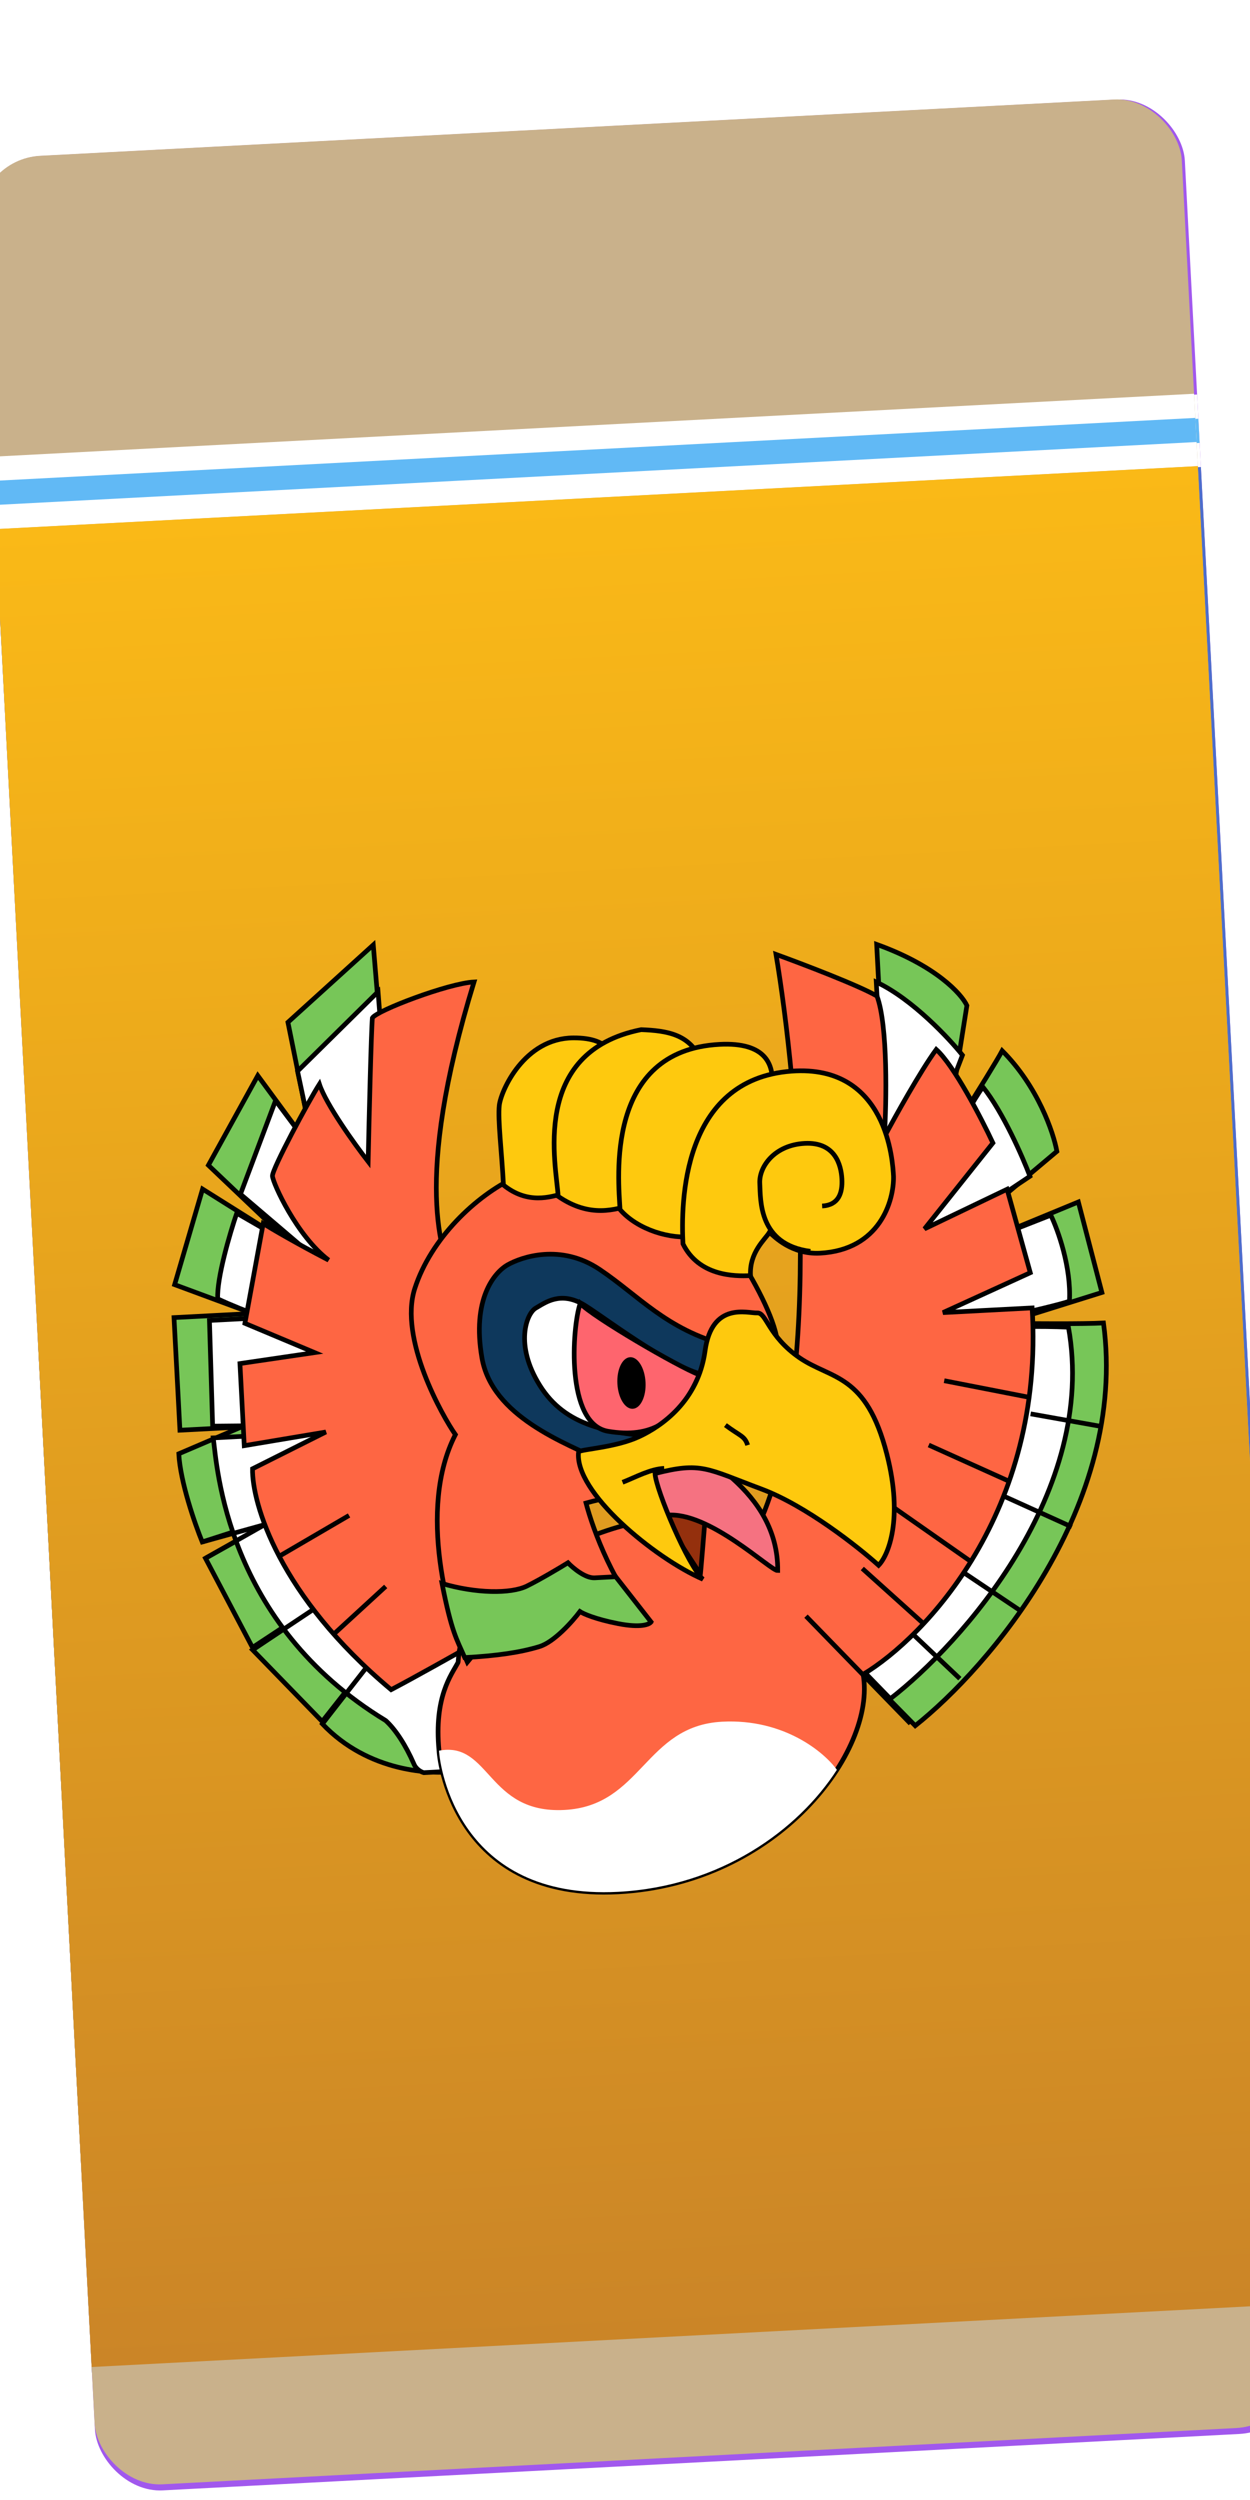 <svg width="52" height="104" viewBox="0 0 52 104" fill="none" xmlns="http://www.w3.org/2000/svg">
<g clip-path="url(#clip0_40000850_50765)">
<g filter="url(#filter0_d_40000850_50765)">
<rect x="-7" y="10.629" width="50.218" height="97.245" rx="2.687" transform="rotate(-3 -7 10.629)" fill="#A158ED"/>
<rect x="-6.35" y="23.041" width="50.218" height="3.023" transform="rotate(-3 -6.35 23.041)" fill="white"/>
<rect x="-6.297" y="24.047" width="50.218" height="1.008" transform="rotate(-3 -6.297 24.047)" fill="#61B9F5"/>
<rect x="-6.192" y="26.059" width="50.218" height="76.754" transform="rotate(-3 -6.192 26.059)" fill="#4D6ECB"/>
<path d="M-4.416 59.94L46.529 72.49L47.513 91.275L-2.636 93.903L-4.416 59.94Z" fill="#65612E"/>
<path d="M13.57 88.345C5.525 87.017 -1.116 81.378 -3.432 78.725L-2.175 102.709L47.974 100.081L47.13 83.979C39.296 85.988 21.615 89.672 13.57 88.345Z" fill="#CDB389"/>
<path d="M12.151 61.35C11.007 60.014 11.949 57.495 12.186 55.871C12.554 54.026 12.073 53.73 11.984 52.016C11.894 50.303 9.353 46.892 7.437 45.167C5.521 43.441 5.014 41.965 6.237 40.719C7.46 39.474 12.774 44.565 14.578 46.188C16.381 47.812 17.542 47.429 19.651 46.674C21.759 45.919 20.644 41.038 20.548 39.217C20.453 37.397 20.047 35.807 21.857 35.498C23.666 35.188 24.212 39.455 25.271 43.266C26.33 47.076 27.716 48.936 28.634 50.069C29.553 51.203 29.181 52.296 29.011 53.164C28.842 54.032 29.146 55.734 29.416 56.794C29.687 57.854 30.053 58.694 30.554 60.063C31.056 61.433 31.585 61.298 32.273 62.121C32.96 62.944 32.577 63.824 32.391 64.37C32.205 64.917 31.714 65.802 31.325 66.574C30.936 67.346 30.428 67.909 30.254 68.67C30.079 69.431 29.047 70.237 28.19 70.282C27.334 70.327 26.387 70.699 25.236 71.296C24.087 71.893 21.635 70.196 21.297 69.891C20.959 69.587 16.417 64.885 15.515 64.073C14.613 63.261 13.295 62.686 12.151 61.35Z" fill="#F29600" stroke="black" stroke-width="0.336"/>
<path d="M19.098 65.913C17.995 65.719 17.187 64.752 15.365 63.67L15.373 63.838L19.014 67.515L20.607 69.03L21.763 70.23L23.237 71.078L24.936 71.41L26.088 70.929L27.408 70.439L28.825 70.197L29.88 69.469L30.335 68.52L29.999 68.537L30.71 67.659L32.322 64.716L32.658 63.1L32.27 62.112L31.563 61.476L30.849 60.672L30.262 59.105L29.393 56.965L29.089 54.374L29.032 53.283L29.266 51.337L28.882 50.432L27.435 48.49L26.134 46.119L25.375 42.88L23.862 38.081L23.179 36.267C22.173 34.722 20.468 35.888 20.517 36.827C20.578 38.001 20.68 38.332 20.552 39.096C20.424 39.859 21.094 43.02 21.142 43.942C21.191 44.865 20.727 45.646 20.418 46.167L20.418 46.167C19.861 47.105 18.537 47.19 18.118 47.212C17.783 47.23 16.697 47.371 16.194 47.397C16.395 47.499 16.834 47.734 16.975 47.861C17.151 48.02 19.283 48.581 20.475 48.855C21.666 49.129 24.928 48.789 25.713 49.337C26.499 49.884 27.968 52.246 28.039 53.588C28.109 54.93 28.921 57.578 29.04 58.245C29.159 58.911 29.555 60.067 30.389 61.537C31.223 63.007 31.131 62.844 30.499 63.634C29.868 64.424 29.126 64.715 28.323 65.43C27.519 66.145 26.703 65.01 25.772 64.891C24.841 64.771 24.699 65.283 24.13 65.65C23.56 66.016 23.105 66.965 22.338 66.753C21.57 66.54 20.201 66.108 19.098 65.913Z" fill="#D7890A"/>
<path d="M12.151 61.35C11.007 60.014 11.949 57.495 12.186 55.871C12.554 54.026 12.073 53.73 11.984 52.016C11.894 50.303 9.353 46.892 7.437 45.167C5.521 43.441 5.014 41.965 6.237 40.719C7.46 39.474 12.774 44.565 14.578 46.188C16.381 47.812 17.542 47.429 19.651 46.674C21.759 45.919 20.644 41.038 20.548 39.217C20.453 37.397 20.047 35.807 21.857 35.498C23.666 35.188 24.212 39.455 25.271 43.266C26.33 47.076 27.716 48.936 28.634 50.069C29.553 51.203 29.181 52.296 29.011 53.164C28.842 54.032 29.146 55.734 29.416 56.794C29.687 57.854 30.053 58.694 30.554 60.063C31.056 61.433 31.585 61.298 32.273 62.121C32.96 62.944 32.577 63.824 32.391 64.37C32.205 64.917 31.714 65.802 31.325 66.574C30.936 67.346 30.428 67.909 30.254 68.67C30.079 69.431 29.047 70.237 28.19 70.282C27.334 70.327 26.387 70.699 25.236 71.296C24.087 71.893 21.635 70.196 21.297 69.891C20.959 69.587 16.417 64.885 15.515 64.073C14.613 63.261 13.295 62.686 12.151 61.35Z" stroke="black" stroke-width="0.336"/>
<path d="M15.591 46.887C16.149 47.287 16.718 47.901 17.146 47.879C17.575 47.857 19.012 48.64 19.801 49.351" stroke="black" stroke-width="0.336"/>
<path d="M20.996 68.082C21.035 68.832 21.554 68.482 21.757 68.257L21.981 67.923C21.806 67.64 21.615 67.319 21.368 66.989C21.225 66.796 21.035 66.588 20.817 66.373C20.864 66.693 20.965 67.482 20.996 68.082Z" fill="white"/>
<path d="M23.344 55.502C23.532 55.671 23.894 56.16 23.839 56.764M22.537 60.591C22.902 60.143 23.642 58.922 23.67 57.632M27.092 57.346C27.039 57.026 26.99 56.234 27.216 55.621M23.894 65.997C24.193 65.552 24.802 64.876 25.337 64.847C25.872 64.819 26.194 64.803 26.526 65C26.859 65.197 27.293 65.282 27.721 65.26C28.064 65.242 28.428 65.079 28.567 65M25.134 67.113C25.199 67.002 25.395 66.777 25.652 66.764C25.974 66.747 26.306 66.945 26.419 67.046M30.534 65.649L31.549 64.522M15.136 60.764C15.175 61.514 15.135 62.805 16.009 63.081C16.883 63.358 17.311 63.335 18.1 64.046C18.726 64.609 19.98 65.546 20.817 66.373M30.64 67.684C30.139 68.355 29.428 69.143 28.797 69.391C28.165 69.639 27.382 69.036 26.723 68.748C26.063 68.461 25.545 68.81 25.009 68.838C24.474 68.866 23.628 69.125 22.974 68.945C22.553 68.828 22.296 68.436 21.981 67.923M20.817 66.373C21.035 66.588 21.225 66.796 21.368 66.989C21.615 67.319 21.806 67.64 21.981 67.923M20.817 66.373C20.864 66.693 20.965 67.482 20.996 68.082C21.035 68.832 21.554 68.482 21.757 68.257L21.981 67.923" stroke="black" stroke-width="0.336"/>
<path d="M16.033 55.348C16.435 55.506 17.574 56.062 18.913 57.022C20.587 58.223 21.274 59.046 21.99 60.405" stroke="black" stroke-width="0.336"/>
<path d="M16.252 55.443L16.437 58.977C17.006 59.592 20.36 60.061 21.752 59.988C20.157 57.408 17.421 55.883 16.252 55.443Z" fill="white" stroke="black" stroke-width="0.336"/>
<path d="M19.168 59.801C18.356 59.07 18.214 57.309 18.244 56.52C20.106 57.625 21.361 59.292 21.755 59.987C21.073 59.952 19.601 59.864 19.168 59.801Z" fill="#008086" stroke="black" stroke-width="0.336"/>
<circle cx="19.403" cy="58.177" r="0.536" transform="rotate(-3 19.403 58.177)" fill="white"/>
<circle cx="19.752" cy="58.697" r="0.643" transform="rotate(-3 19.752 58.697)" fill="black"/>
<path d="M27.73 57.205C27.662 57.552 27.769 58.635 27.831 59.133C28.638 58.145 29.092 57.241 29.218 56.912L28.959 54.026C28.578 54.941 27.797 56.858 27.73 57.205Z" fill="white" stroke="black" stroke-width="0.336"/>
<path d="M28.731 57.904C28.844 56.781 28.613 55.655 28.484 55.232L27.728 57.205L27.745 57.526L27.835 59.24C28.002 59.016 28.415 58.436 28.731 57.904Z" fill="#008086" stroke="black" stroke-width="0.336"/>
<path d="M28.287 57.605C28.3 57.862 27.943 57.874 27.763 57.848L27.723 57.098C27.785 56.916 27.952 56.549 28.124 56.54C28.338 56.529 28.27 57.284 28.287 57.605Z" fill="black" stroke="black" stroke-width="0.336"/>
<rect x="-7" y="10.621" width="50.092" height="97" rx="2.68" transform="rotate(-3 -7 10.621)" fill="#C9B18B"/>
<rect x="-6.352" y="23.002" width="50.092" height="3.016" transform="rotate(-3 -6.352 23.002)" fill="white"/>
<rect x="-6.299" y="24.006" width="50.092" height="1.005" transform="rotate(-3 -6.299 24.006)" fill="#61B9F5"/>
<rect width="50.092" height="76.561" transform="translate(-6.194 26.012) rotate(-3)" fill="url(#paint0_linear_40000850_50765)"/>
<path d="M5.978 46.527L7.168 52.434L10.322 52.856L9.528 43.308L5.978 46.527Z" fill="#77C658" stroke="black" stroke-width="0.195"/>
<path d="M9.361 55.059L4.724 48.746L2.669 52.474L8.128 57.668L9.361 55.059Z" fill="#77C658" stroke="black" stroke-width="0.195"/>
<path d="M7.891 56.898L2.427 53.465L1.265 57.441L7.053 59.584L7.891 56.898Z" fill="#77C658" stroke="black" stroke-width="0.195"/>
<path d="M6.802 58.521L1.239 58.812L1.485 63.497L7.048 63.205L6.802 58.521Z" fill="#77C658" stroke="black" stroke-width="0.195"/>
<path d="M6.128 62.47L1.438 64.477C1.499 65.648 2.113 67.41 2.413 68.145L7.128 66.626L6.128 62.47Z" fill="#77C658" stroke="black" stroke-width="0.195"/>
<path d="M4.503 72.536L8.854 69.666L8.156 65.69L2.547 68.822L4.503 72.536Z" fill="#77C658" stroke="black" stroke-width="0.195"/>
<path d="M7.404 75.614L10.615 71.531L10.462 68.604L4.508 72.634L7.404 75.614Z" fill="#77C658" stroke="black" stroke-width="0.195"/>
<path d="M7.409 75.712C9.315 77.726 11.99 77.853 13.089 77.665L15.684 73.027L11.257 70.715C10.462 71.735 8.58 74.163 7.409 75.712Z" fill="#77C658" stroke="black" stroke-width="0.195"/>
<path d="M9.727 45.255L6.378 48.562L6.768 50.401L8.364 52.861L10.321 52.857L9.727 45.255Z" fill="white"/>
<path d="M4.003 53.677L5.463 49.784L6.305 50.914L8.261 54.628L7.896 56.996L4.003 53.677Z" fill="white"/>
<path d="M3.057 58.033C3.012 57.174 3.567 55.298 3.849 54.468L5.868 55.635L6.629 59.296L8.291 60.792L5.193 63.303L2.846 63.328L2.713 58.931L4.966 58.813C4.291 58.562 3.581 58.28 3.057 58.033Z" fill="white"/>
<path d="M10.044 75.575C3.373 71.521 3.03 64.982 2.871 63.816L4.53 63.729L7.92 63.062L14.041 71.549L12.797 77.681L11.626 77.743C11.526 77.715 11.305 77.603 11.215 77.373C10.881 76.608 10.455 75.945 10.044 75.575Z" fill="white"/>
<path d="M9.727 45.255L6.378 48.562L6.768 50.401L8.364 52.861L10.321 52.857L9.727 45.255Z" stroke="black" stroke-width="0.195"/>
<path d="M4.003 53.677L5.463 49.784L6.305 50.914L8.261 54.628L7.896 56.996L4.003 53.677Z" stroke="black" stroke-width="0.195"/>
<path d="M3.057 58.033C3.012 57.174 3.567 55.298 3.849 54.468L5.868 55.635L6.629 59.296L8.291 60.792L5.193 63.303L2.846 63.328L2.713 58.931L4.966 58.813C4.291 58.562 3.581 58.28 3.057 58.033Z" stroke="black" stroke-width="0.195"/>
<path d="M10.044 75.575C3.373 71.521 3.03 64.982 2.871 63.816L4.53 63.729L7.92 63.062L14.041 71.549L12.797 77.681L11.626 77.743C11.526 77.715 11.305 77.603 11.215 77.373C10.881 76.608 10.455 75.945 10.044 75.575Z" stroke="black" stroke-width="0.195"/>
<path d="M13.719 44.85C11.128 53.304 12.447 56.073 12.802 57.228L14.387 63.213L13.79 72.345C12.966 72.812 11.109 73.856 10.271 74.291C5.604 70.386 4.482 66.537 4.505 65.101L7.556 63.571L4.161 64.14L3.982 60.724L7.089 60.268L4.188 59.05L4.949 54.9C5.286 55.111 6.302 55.71 7.671 56.421C6.346 55.414 5.35 53.215 5.334 52.922C5.319 52.63 6.835 49.81 7.287 49.101C7.566 49.948 8.755 51.602 9.315 52.322C9.353 50.559 9.442 46.894 9.491 46.344C9.671 46.041 12.645 44.906 13.719 44.85Z" fill="#FE6643" stroke="black" stroke-width="0.195"/>
<path d="M5.577 68.763L8.52 67.043" stroke="black" stroke-width="0.195"/>
<path d="M7.898 71.968L10.045 69.996" stroke="black" stroke-width="0.195"/>
<path d="M32.074 75.79L29.696 73.37L35.894 59.051C36.873 59.065 39.047 59.081 39.905 59.036C40.931 66.655 35.112 73.379 32.074 75.79Z" fill="#77C658" stroke="black" stroke-width="0.195"/>
<path d="M38.447 59.21C39.666 66.036 34.015 72.36 31.037 74.669L29.589 73.179L29.517 71.813L33.86 59.45C34.343 59.327 35.936 59.107 38.447 59.21Z" fill="white" stroke="black" stroke-width="0.195"/>
<path d="M39.839 57.767L36.084 58.942L32.473 59.132L33.974 56.019L38.859 54.002L39.839 57.767Z" fill="#77C658" stroke="black" stroke-width="0.195"/>
<path d="M38.488 58.132C38.57 56.719 38.006 55.157 37.713 54.552L35.412 55.456L32.294 57.576L32.396 59.528C34.074 59.179 37.641 58.412 38.488 58.132Z" fill="white" stroke="black" stroke-width="0.195"/>
<path d="M37.966 51.897L33.748 55.446L32.089 55.533L31.447 54.49C32.684 52.566 35.264 48.516 35.691 47.711C37.178 49.199 37.827 51.122 37.966 51.897Z" fill="#77C658" stroke="black" stroke-width="0.195"/>
<path d="M34.89 49.219C35.728 50.271 36.543 52.134 36.846 52.933L32.403 55.906L31.329 55.962C32.211 54.122 34.158 50.197 34.89 49.219Z" fill="white" stroke="black" stroke-width="0.195"/>
<path d="M34.223 45.83L33.487 50.468L30.99 53.242L30.469 43.287C32.942 44.175 34.002 45.353 34.223 45.83Z" fill="#77C658" stroke="black" stroke-width="0.195"/>
<path d="M30.453 44.853C31.958 45.557 33.514 47.237 34.038 47.895L33.349 49.693L30.893 53.246L30.453 44.853Z" fill="white" stroke="black" stroke-width="0.195"/>
<path d="M36.937 58.409C37.461 66.915 32.469 72.115 29.907 73.653C30.466 76.853 26.351 82.353 19.714 82.701C13.078 83.048 12.299 77.511 12.263 76.828C12.048 74.588 12.782 73.669 13.05 73.166C13.137 72.966 12.726 70.736 17.401 68.436C22.076 66.136 24.983 67.452 25.568 67.421C28.306 61.406 27.185 49.102 26.282 43.702C27.38 44.101 29.756 45.007 30.483 45.438C30.939 46.667 30.878 49.854 30.79 51.294C31.236 50.455 32.291 48.554 32.948 47.658C33.688 48.324 34.828 50.528 35.305 51.547L32.459 55.121L35.895 53.473L36.86 56.945L33.228 58.604L36.937 58.409Z" fill="#FE6643" stroke="black" stroke-width="0.195"/>
<path d="M19.715 82.7C13.078 83.048 12.299 77.511 12.263 76.828C14.395 76.422 14.261 79.463 17.481 79.294C20.702 79.126 20.82 75.792 24.041 75.623C26.617 75.488 28.297 76.901 28.814 77.624C27.203 80.125 23.98 82.477 19.715 82.7Z" fill="white"/>
<path d="M12.944 63.68C11.346 66.797 12.665 71.425 13.44 73.146L14.545 71.816L17.884 70.173C18.757 70.649 20.599 71.577 20.986 71.478C19.585 70.143 18.663 67.621 18.378 66.526C18.667 66.446 19.42 66.256 20.119 66.141C20.992 65.998 26.397 60.822 26.351 59.943C26.305 59.065 25.54 57.539 24.687 56.214C23.835 54.889 17.04 52.211 15.417 52.981C13.794 53.751 11.929 55.513 11.255 57.603C10.582 59.693 12.415 62.925 12.944 63.68Z" fill="#FE6643" stroke="black" stroke-width="0.195"/>
<path d="M14.049 60.49C14.47 62.914 17.464 64.029 19.169 64.821L21.121 64.719C22.974 63.349 26.183 60.48 24.198 59.958C21.718 59.305 20.568 57.897 18.945 56.808C17.322 55.719 15.688 56.294 15.118 56.617C14.548 56.941 13.628 58.065 14.049 60.49Z" fill="#0E385C" stroke="black" stroke-width="0.195"/>
<path d="M16.458 61.636C17.526 63.342 19.303 63.64 21.758 63.805C22.886 62.93 24.87 61.195 23.777 61.253C22.411 61.324 19.35 58.94 18.338 58.308C17.327 57.676 16.669 58.2 16.289 58.416C15.909 58.631 15.39 59.931 16.458 61.636Z" fill="white" stroke="black" stroke-width="0.195"/>
<path d="M19.297 63.542C17.52 63.244 17.798 59.217 18.137 58.221C18.656 58.781 22.189 60.846 23.088 61.191C22.215 63.194 21.074 63.84 19.297 63.542Z" fill="#FE656E" stroke="black" stroke-width="0.195"/>
<path d="M20.217 60.557C20.326 60.551 20.451 60.627 20.56 60.803C20.666 60.975 20.742 61.224 20.757 61.508C20.772 61.791 20.722 62.046 20.634 62.228C20.545 62.414 20.429 62.503 20.32 62.508C20.21 62.514 20.086 62.438 19.978 62.262C19.872 62.09 19.796 61.842 19.781 61.559C19.766 61.276 19.816 61.02 19.903 60.838C19.992 60.652 20.108 60.563 20.217 60.557Z" fill="black" stroke="black" stroke-width="0.195"/>
<path d="M23.133 69.505C23.128 69.408 21.649 67.332 21.52 66.752L23.375 66.655C23.296 67.638 23.137 69.584 23.133 69.505Z" fill="#94300D" stroke="black" stroke-width="0.195"/>
<path d="M24.489 65.52C23.462 64.595 22.019 65.062 21.146 65.206L20.719 66.403C20.762 66.596 21.024 66.994 21.731 67.035C23.482 66.845 26.06 69.352 26.353 69.337C26.364 67.673 25.517 66.445 24.489 65.52Z" fill="#F57281" stroke="black" stroke-width="0.195"/>
<path d="M18.07 64.389C17.864 66.064 21.238 68.823 23.241 69.696C22.625 69.141 21.285 65.982 21.249 65.299C23.18 64.806 23.391 65.089 25.686 65.947C27.523 66.634 29.694 68.347 30.55 69.118C30.952 68.705 31.585 67.204 30.895 64.5C30.033 61.12 28.579 61.392 27.259 60.483C25.94 59.573 25.889 58.597 25.498 58.618C25.108 58.638 23.613 58.129 23.33 60.199C23.047 62.269 21.537 63.327 20.581 63.768C19.626 64.21 18.26 64.281 18.07 64.389Z" fill="#FEC90E" stroke="black" stroke-width="0.195"/>
<path d="M24.177 63.285C24.788 63.742 24.983 63.732 25.101 64.118" stroke="black" stroke-width="0.195"/>
<path d="M19.898 65.664C20.473 65.438 21.043 65.114 21.629 65.084" stroke="black" stroke-width="0.195"/>
<path d="M14.944 53.298C15.966 54.125 16.927 53.781 17.41 53.658L19.388 48.465C19.561 48.032 19.497 47.168 17.853 47.176C15.798 47.186 14.837 49.389 14.771 49.98C14.704 50.57 14.873 51.931 14.944 53.298Z" fill="#FEC90E" stroke="black" stroke-width="0.195"/>
<path d="M17.219 53.767C18.539 54.677 19.597 54.328 20.367 54.092C21.459 52.502 23.55 49.091 23.189 48.17C22.737 47.02 21.751 46.876 20.672 46.834C16.024 47.763 17.152 52.499 17.219 53.767Z" fill="#FEC90E" stroke="black" stroke-width="0.195"/>
<path d="M19.793 54.318C20.522 55.16 21.914 55.577 22.884 55.428L24.231 53.106C25.726 51.136 27.76 47.246 23.934 47.446C19.152 47.697 19.726 53.049 19.793 54.318Z" fill="#FEC90E" stroke="black" stroke-width="0.195"/>
<path d="M22.412 55.745C23.069 57.08 24.538 57.101 25.221 57.066C25.17 56.089 25.828 55.566 26.008 55.263C26.213 55.448 26.937 56.193 28.108 56.132C30.607 56.001 31.191 53.947 31.17 52.937C31.14 52.352 30.925 48.266 26.928 48.56C22.347 48.898 22.325 54.086 22.412 55.745Z" fill="#FEC90E" stroke="black" stroke-width="0.195"/>
<path d="M28.201 54.17C28.884 54.134 29.053 53.636 29.023 53.05C28.992 52.465 28.746 51.499 27.477 51.565C26.208 51.632 25.571 52.546 25.607 53.229C25.643 53.912 25.545 55.777 27.712 56.055" stroke="black" stroke-width="0.195"/>
<path d="M15.917 69.981C15.249 70.31 13.78 70.289 12.388 69.873C12.788 71.907 12.999 72.189 13.332 72.955C14.699 72.883 15.67 72.734 16.44 72.498C17.056 72.309 17.82 71.447 18.125 71.04C18.26 71.131 18.768 71.359 19.717 71.544C20.666 71.729 21.024 71.573 21.084 71.472L19.615 69.592L18.737 69.638C18.346 69.658 17.834 69.228 17.627 69.011C17.28 69.225 16.451 69.719 15.917 69.981Z" fill="#77C658" stroke="black" stroke-width="0.195"/>
<path d="M7.409 75.713L9.244 73.366M4.508 72.636L7.061 70.936M2.547 68.824L5.018 67.422L2.413 68.146" stroke="black" stroke-width="0.195"/>
<path d="M27.529 71.232L31.874 75.702M29.872 69.25L32.44 71.562M31.972 71.978L33.929 73.832M34.089 69.42L36.523 71.054M31.208 66.733L34.459 69.01M32.636 64.114L35.944 65.605M33.279 61.438L36.838 62.133M36.874 62.816L39.838 63.345M35.682 66.205L38.589 67.521" stroke="black" stroke-width="0.195"/>
</g>
</g>
<defs>
<filter id="filter0_d_40000850_50765" x="-7" y="-1.151" width="66.389" height="110.041" filterUnits="userSpaceOnUse" color-interpolation-filters="sRGB">
<feFlood flood-opacity="0" result="BackgroundImageFix"/>
<feColorMatrix in="SourceAlpha" type="matrix" values="0 0 0 0 0 0 0 0 0 0 0 0 0 0 0 0 0 0 127 0" result="hardAlpha"/>
<feOffset dx="6" dy="-4"/>
<feGaussianBlur stdDeviation="2.575"/>
<feComposite in2="hardAlpha" operator="out"/>
<feColorMatrix type="matrix" values="0 0 0 0 0.784 0 0 0 0 0.843 0 0 0 0 0.91 0 0 0 0.25 0"/>
<feBlend mode="normal" in2="BackgroundImageFix" result="effect1_dropShadow_40000850_50765"/>
<feBlend mode="normal" in="SourceGraphic" in2="effect1_dropShadow_40000850_50765" result="shape"/>
</filter>
<linearGradient id="paint0_linear_40000850_50765" x1="25.046" y1="0" x2="25.046" y2="76.561" gradientUnits="userSpaceOnUse">
<stop stop-color="#FAB917"/>
<stop offset="1" stop-color="#CB8527"/>
</linearGradient>
<clipPath id="clip0_40000850_50765">
<rect width="52" height="104" fill="white"/>
</clipPath>
</defs>
</svg>
